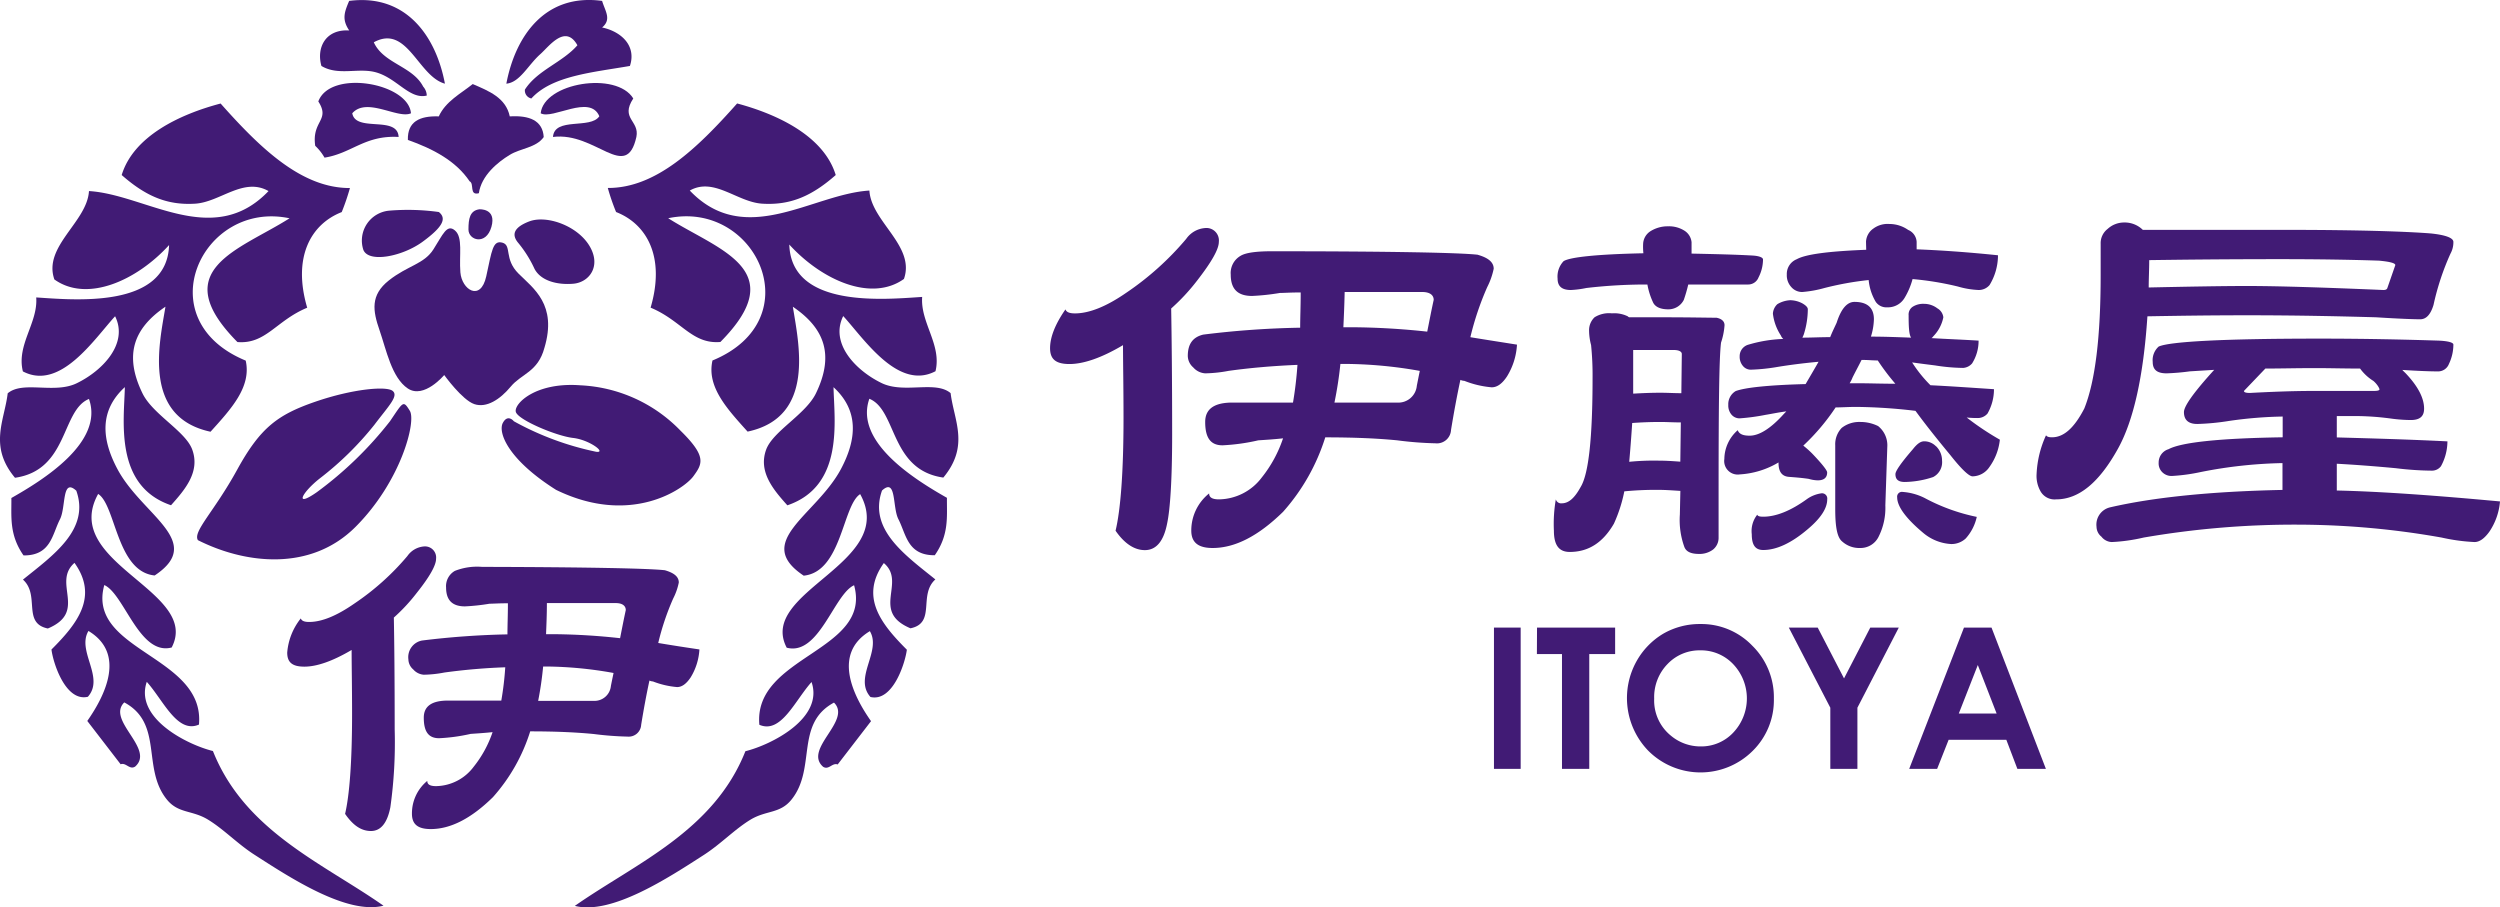 <svg xmlns="http://www.w3.org/2000/svg" viewBox="0 0 386.64 140.32"><defs><style>.cls-1,.cls-2{fill:#411b75;}.cls-2{fill-rule:evenodd;}</style></defs><title>アセット 1</title><g id="レイヤー_2" data-name="レイヤー 2"><g id="design"><path class="cls-1" d="M231.05,97.06h4.13v21.85h-4.13Z"/><path class="cls-1" d="M237.71,97.06h12.08v4.1h-4v17.75h-4.22V101.16h-3.88Z"/><path class="cls-1" d="M263,96.51a10.9,10.9,0,0,1,8,3.35,11.17,11.17,0,0,1,3.34,8.19,11,11,0,0,1-3.3,8.1,11.42,11.42,0,0,1-16.17-.09,11.71,11.71,0,0,1-1.74-13.85A11.42,11.42,0,0,1,257.24,98,11.27,11.27,0,0,1,263,96.51Zm0,4.07a6.82,6.82,0,0,0-5.1,2.11,7.32,7.32,0,0,0-2.07,5.36,7,7,0,0,0,2.6,5.74,7.13,7.13,0,0,0,4.64,1.65,6.78,6.78,0,0,0,5-2.15,7.69,7.69,0,0,0,0-10.55A6.85,6.85,0,0,0,262.92,100.58Z"/><path class="cls-1" d="M276.65,97.06h4.47l4.07,7.86,4.06-7.86h4.41l-6.4,12.39v9.46h-4.19v-9.46Z"/><path class="cls-1" d="M303.74,97.06H308l8.41,21.85H312l-1.71-4.5h-8.92l-1.78,4.5h-4.32Zm2.14,5.79-2.94,7.5h5.85Z"/><path class="cls-1" d="M188.5,37.41c0,1.15-1.15,3.14-3.37,6a31.19,31.19,0,0,1-4,4.3c.07,4.14.15,10.66.15,19.56,0,6.91-.31,11.51-.77,13.66-.53,2.77-1.69,4.15-3.45,4.15-1.61,0-3.15-1-4.53-3,.77-3.22,1.23-9,1.23-17.49,0-4.68-.08-8.44-.08-11.21-3.37,2-6.14,2.92-8.28,2.92s-3-.77-3-2.45.77-3.69,2.38-6c.16.46.69.62,1.46.62,2.23,0,4.91-1.08,8-3.23a45.2,45.2,0,0,0,9.21-8.29,3.92,3.92,0,0,1,2.92-1.68A1.93,1.93,0,0,1,188.5,37.41Zm40.06,2c1.61.46,2.45,1.15,2.45,2.15a11.27,11.27,0,0,1-1,2.84,45,45,0,0,0-2.61,7.75c2.3.38,4.75.76,7.21,1.15a10.45,10.45,0,0,1-1.54,4.91c-.76,1.15-1.53,1.69-2.37,1.69a14.81,14.81,0,0,1-4.23-1,1.61,1.61,0,0,1-.61-.15c-.53,2.45-1,5-1.45,7.74A2.18,2.18,0,0,1,222,68.56a54.74,54.74,0,0,1-5.91-.46c-3.15-.31-6.83-.46-11.13-.46a31.42,31.42,0,0,1-6.52,11.51c-3.84,3.76-7.44,5.6-10.9,5.6-2.22,0-3.3-.85-3.3-2.69A7.33,7.33,0,0,1,187,76.31c0,.61.46.92,1.53.92a8.42,8.42,0,0,0,6.6-3.37,19.56,19.56,0,0,0,3.3-6.07c-1.38.16-2.68.23-3.83.31a30.8,30.8,0,0,1-5.53.77c-1.84,0-2.68-1.15-2.68-3.61,0-2,1.38-3,4.22-3h9.36c.3-1.76.54-3.68.69-5.83-3.84.16-7.37.47-10.67.93a21,21,0,0,1-3.6.38,2.68,2.68,0,0,1-1.85-.92,2.4,2.4,0,0,1-.84-1.77c0-1.84.77-2.91,2.38-3.3a140,140,0,0,1,15-1.07c0-1.61.08-3.38.08-5.22v-.23c-1.61,0-2.69.08-3.23.08a34.86,34.86,0,0,1-4.29.46c-2.23,0-3.3-1.07-3.3-3.3a3.07,3.07,0,0,1,1.53-2.91c.77-.47,2.38-.7,4.76-.7C215.28,38.86,226,39.09,228.56,39.4ZM206.38,62.26h9.67a2.87,2.87,0,0,0,3.07-2.6s.15-.77.46-2.3a67.74,67.74,0,0,0-11.66-1.08h-.62A59,59,0,0,1,206.38,62.26Zm1.38-11.65h1.39a114.05,114.05,0,0,1,11.58.68c.31-1.53.61-3.14,1-4.91,0-.76-.62-1.22-1.77-1.22h-12C207.92,47.07,207.84,48.92,207.76,50.61Z"/><path class="cls-1" d="M251.74,48.92c.15.15.23.15.23.15h5c4.45,0,7.28.07,8.51.07.77.16,1.23.54,1.23,1.16a10.78,10.78,0,0,1-.54,2.68c-.3,2.31-.38,10.05-.38,23.33v6.91a2.32,2.32,0,0,1-.84,1.76,3.46,3.46,0,0,1-2.15.69c-1.23,0-2-.31-2.3-1.07a12.21,12.21,0,0,1-.7-5l.08-3.68c-1.23-.08-2.38-.16-3.37-.16a50.63,50.63,0,0,0-5.3.23,22.5,22.5,0,0,1-1.61,5c-1.69,2.91-3.91,4.37-6.83,4.37-1.69,0-2.45-1.07-2.45-3.3a21.91,21.91,0,0,1,.3-4.83.84.84,0,0,0,.92.61c1.08,0,2-.84,2.92-2.53,1.23-2,1.84-7.59,1.84-16.88a46,46,0,0,0-.23-5.07,9,9,0,0,1-.31-2.22,2.75,2.75,0,0,1,.85-2.07,4.22,4.22,0,0,1,2.68-.61A4.76,4.76,0,0,1,251.74,48.92Zm2.38-11.21a2.45,2.45,0,0,1,1.07-1.91A5,5,0,0,1,258,35a4.45,4.45,0,0,1,2.53.69,2.37,2.37,0,0,1,1.08,1.77v1.76c3.68.08,6.83.15,9.59.31.92.08,1.46.3,1.46.61a6.12,6.12,0,0,1-.69,2.76A1.72,1.72,0,0,1,270.31,44H261.1a23.54,23.54,0,0,1-.69,2.38A2.66,2.66,0,0,1,258,47.84c-1.23,0-2.07-.39-2.38-1.15a10.92,10.92,0,0,1-.84-2.69,79.92,79.92,0,0,0-9.44.54,14.92,14.92,0,0,1-2.38.31c-1.38,0-2.07-.54-2.07-1.77a3.45,3.45,0,0,1,.92-2.68c.92-.62,5.07-1.08,12.35-1.23A9.66,9.66,0,0,1,254.12,37.71Zm2.38,33.53c1.15,0,2.3.08,3.37.16l.08-6.07c-1.15,0-2.23-.07-3.15-.07-1.69,0-3.14.07-4.37.16-.15,2.3-.31,4.29-.46,6A38.44,38.44,0,0,1,256.5,71.24Zm.3-10.5c1.08,0,2.15.07,3.23.07l.07-6.06c0-.38-.46-.62-1.23-.62h-6.29v6.75C253.81,60.81,255.19,60.74,256.8,60.74Zm21.95-13.82c.53.31.84.61.84.92a13.12,13.12,0,0,1-.61,3.84c-.08.23-.16.38-.23.54,1.38,0,2.76-.08,4.3-.08.3-.77.68-1.53,1-2.23.69-2.15,1.61-3.22,2.76-3.22,2,0,3,.92,3,2.69a9.65,9.65,0,0,1-.46,2.68c2,0,4.06.08,6.21.16-.31-.47-.38-1.61-.38-3.46a1.44,1.44,0,0,1,.62-1.31,3,3,0,0,1,1.76-.46,3.4,3.4,0,0,1,2.07.7,1.84,1.84,0,0,1,.92,1.38,5.8,5.8,0,0,1-1.46,2.84c-.15.15-.23.31-.38.38,2.38.15,4.83.23,7.29.39a6.55,6.55,0,0,1-1,3.52,2,2,0,0,1-1.38.7,29.23,29.23,0,0,1-4.38-.39c-1.22-.15-2.45-.31-3.52-.46a20.34,20.34,0,0,0,2.84,3.53c3.14.15,6.44.39,9.82.61a7.57,7.57,0,0,1-1,3.77,2,2,0,0,1-1.38.69,15.36,15.36,0,0,1-1.84-.08A42.7,42.7,0,0,0,309.29,68a8.77,8.77,0,0,1-1.61,4.22,3.21,3.21,0,0,1-2.61,1.45c-.54,0-1.69-1.07-3.45-3.3-2.15-2.6-3.92-4.83-5.38-6.83a83.39,83.39,0,0,0-9.13-.61c-1.23,0-2.3.08-3.22.08a33.43,33.43,0,0,1-5,5.91,15.48,15.48,0,0,1,1.38,1.23c1.54,1.61,2.31,2.6,2.31,2.91,0,.85-.54,1.23-1.46,1.23a5.34,5.34,0,0,1-1.39-.23c-1-.15-2-.23-3.06-.31s-1.61-.77-1.61-2.15v-.08a13.22,13.22,0,0,1-6,1.85,2.09,2.09,0,0,1-2.38-2.38,6,6,0,0,1,2.07-4.46c.23.62.85.85,1.84.85,1.46,0,3.23-1.07,5.3-3.37l.38-.39c-1.22.16-2.3.39-3.22.54a32.36,32.36,0,0,1-4,.54,1.62,1.62,0,0,1-1.3-.62,2.18,2.18,0,0,1-.46-1.46,2.35,2.35,0,0,1,1.15-2.14c1.45-.54,5.06-.93,10.81-1.08.62-1.07,1.31-2.23,2-3.45-2.53.23-4.76.53-6.6.84a29.11,29.11,0,0,1-3.76.38,1.57,1.57,0,0,1-1.3-.53,2.19,2.19,0,0,1-.54-1.54,1.85,1.85,0,0,1,1.23-1.76,21.47,21.47,0,0,1,5.52-.92,1.32,1.32,0,0,1-.38-.54,7.77,7.77,0,0,1-1.23-3.37,2.17,2.17,0,0,1,.69-1.47,4.3,4.3,0,0,1,2-.61A4.17,4.17,0,0,1,278.75,46.92Zm3.84,30.31c0,1.38-1,2.92-3,4.6q-3.79,3.23-6.9,3.23c-1.23,0-1.77-.77-1.77-2.46a4.07,4.07,0,0,1,.85-3c.07.23.38.31.92.31,2,0,4.29-.92,6.83-2.77a5.11,5.11,0,0,1,2.14-.84A.81.81,0,0,1,282.59,77.23Zm6-39.82a2.62,2.62,0,0,1,1.15-2.07,3.7,3.7,0,0,1,2.46-.7,5.07,5.07,0,0,1,2.91.92,2.12,2.12,0,0,1,1.31,1.85v1.15c3.91.15,8.13.46,12.58.92a8.85,8.85,0,0,1-1.3,4.6,2.18,2.18,0,0,1-1.69.77,13.3,13.3,0,0,1-3.22-.54,47.06,47.06,0,0,0-7-1.15,11.34,11.34,0,0,1-1.24,2.92,3,3,0,0,1-2.68,1.45,2,2,0,0,1-1.77-.84A8.09,8.09,0,0,1,289,43.31a47.89,47.89,0,0,0-6.83,1.23,17.81,17.81,0,0,1-3.45.62,2.21,2.21,0,0,1-1.69-.77,2.68,2.68,0,0,1-.69-1.92,2.45,2.45,0,0,1,1.54-2.38c1.38-.77,4.91-1.23,10.74-1.46Zm1.84,28.46a3.8,3.8,0,0,1,1.46,3l-.31,9.28a9.93,9.93,0,0,1-1.07,4.91,3.11,3.11,0,0,1-2.84,1.69,3.93,3.93,0,0,1-2.76-1c-.77-.61-1.08-2.22-1.08-5V68.87a3.65,3.65,0,0,1,1-2.69,4.38,4.38,0,0,1,2.84-.92A6.17,6.17,0,0,1,290.41,65.87Zm0-10.12c-.77,0-1.53-.08-2.15-.08h-.38c-.46.92-.92,1.76-1.38,2.68a5.2,5.2,0,0,1-.46.92h1.07c1.92,0,3.92.08,6,.08A34.87,34.87,0,0,1,290.41,55.75Zm9,13.27a3.09,3.09,0,0,1,.92,2.22,2.58,2.58,0,0,1-1.38,2.54,14.44,14.44,0,0,1-4.38.76c-1,0-1.45-.38-1.45-1.22,0-.46.84-1.7,2.69-3.84.61-.77,1.15-1.23,1.76-1.23A2.55,2.55,0,0,1,299.39,69Zm-1.77,8a29.58,29.58,0,0,0,8.06,2.92A7.32,7.32,0,0,1,304,83.29a3.25,3.25,0,0,1-2.22.85,7.3,7.3,0,0,1-4.3-1.69c-2.76-2.3-4.07-4.15-4.07-5.53a.74.74,0,0,1,.85-.84A9,9,0,0,1,297.62,77Z"/><path class="cls-1" d="M375.9,36.1c2.3.23,3.53.69,3.53,1.31a3.64,3.64,0,0,1-.46,1.84,39.91,39.91,0,0,0-2.61,7.9c-.46,1.53-1.15,2.23-2.07,2.23s-3.23-.08-6.83-.31c-5.37-.15-12-.31-20-.31-5.68,0-10.82.08-15.35.16-.61,9.28-2.15,16.11-4.52,20.41-2.92,5.29-6.07,7.9-9.6,7.9A2.49,2.49,0,0,1,315.59,76a4.8,4.8,0,0,1-.62-2.68,16,16,0,0,1,1.46-6c.15.23.46.31.92.31,1.84,0,3.45-1.46,5-4.45q2.54-6.33,2.53-20.72V37.71a2.77,2.77,0,0,1,1.07-2.3,3.76,3.76,0,0,1,2.54-1,4,4,0,0,1,2.91,1.14H354.1C364.85,35.56,372.06,35.8,375.9,36.1Zm1.3,16.58c1.46.07,2.23.3,2.23.61a7,7,0,0,1-.69,3,1.79,1.79,0,0,1-1.69,1.15c-1.23,0-3.07-.07-5.52-.23.15.16.3.31.46.46,1.91,2,2.91,3.84,2.91,5.53,0,1.23-.69,1.76-2.07,1.76a23.8,23.8,0,0,1-3.07-.23,42.17,42.17,0,0,0-6.45-.38H361.4v3.3c5.37.15,11.12.31,17.11.61a8.07,8.07,0,0,1-1,3.84,1.73,1.73,0,0,1-1.38.69,48.2,48.2,0,0,1-5.6-.38c-3.3-.31-6.37-.54-9.13-.69v4.14c6.75.15,15.19.76,25.24,1.69A9.78,9.78,0,0,1,385,82.22c-.77,1.07-1.53,1.61-2.3,1.61a29,29,0,0,1-5.07-.69,128.3,128.3,0,0,0-21.94-2,137.07,137.07,0,0,0-24.18,2,26.76,26.76,0,0,1-4.91.69A2.11,2.11,0,0,1,325,83a2,2,0,0,1-.76-1.53,2.74,2.74,0,0,1,2.07-3C333,76.92,341.9,76,353,75.77V71.62A71.15,71.15,0,0,0,340.37,73a28.4,28.4,0,0,1-4.45.61,2,2,0,0,1-1.54-.61,1.91,1.91,0,0,1-.53-1.46,2.15,2.15,0,0,1,1.53-2.07c2-1.07,7.91-1.69,17.65-1.84V64.42a64.49,64.49,0,0,0-8.36.69,37,37,0,0,1-4.84.46c-1.38,0-2.07-.62-2.07-1.84,0-.92,1.54-3.08,4.68-6.53l-3.76.23a34.48,34.48,0,0,1-3.6.31c-1.46,0-2.15-.54-2.15-1.77a2.82,2.82,0,0,1,.92-2.37c1.68-.77,10-1.23,24.86-1.23C366,52.37,372.14,52.52,377.2,52.68Zm-44.89-8.22c6.83-.15,11.9-.23,15.12-.23,4.91,0,12,.23,21.18.62.31,0,.54-.08.61-.31L370.45,41c0-.31-.84-.53-2.53-.69-4.45-.15-9.59-.23-15.27-.23-8.52,0-15.27.08-20.26.15C332.39,41.7,332.31,43.08,332.31,44.46Zm14.73,16c0,.22.31.31.93.31,3.06-.16,6.37-.31,9.9-.31h9.28c.54,0,.85-.08.85-.24s-.31-.76-.93-1.3A7.43,7.43,0,0,1,365,57c-2.38,0-4.68-.07-6.9-.07-2.92,0-5.45.07-7.75.07Z"/><path class="cls-2" d="M117.89,31.5c4.35.27,7.67-1.18,11.36-4.43C127.44,21.12,120.4,17.71,114,16c-6.21,7-12.58,13.1-20,13.07a34,34,0,0,0,1.28,3.72c4.8,1.88,7.63,7,5.34,14.79,4.81,2,6.38,5.67,10.79,5.31,11.1-11.21-.28-14.2-8.07-19.14,13.57-2.87,22.22,15.66,6.85,22-.93,4.08,2.3,7.52,5.43,11,10.61-2.25,7.86-13.77,7-19.31,5,3.39,6.4,7.54,3.57,13.39-1.58,3.26-6.67,5.87-7.7,8.71-1.26,3.46,1.17,6.25,3.28,8.61,8.83-3,7.24-13.14,7.14-18.27,3.92,3.6,3.64,8,1.12,12.71-3.84,7.14-13.63,11.18-5.73,16.44,5.88-.59,6-10.88,8.73-12.61,5.92,10.7-15.94,15-11.36,23.75,5,1.31,7.31-8.27,10.42-9.66,2.83,10.23-15.62,10.91-14.65,21.58,3.35,1.46,5.5-3.75,8.07-6.61,1.93,5.6-6.2,9.7-10.23,10.7-4.91,12.39-17,17.35-26.38,23.92,5.68,1.46,14.58-4.42,20-7.91,2.62-1.7,4.67-3.89,7.13-5.4s4.6-.91,6.38-3.13c3.89-4.84.49-11.72,6.57-15,2.82,2.78-4.78,7.17-1.69,9.92.88.57,1.43-.67,2.26-.35l5.16-6.7c-2.77-3.94-6-10.42-.18-13.92,1.85,3.11-2.56,7.19.09,10.18,3.47.82,5.38-5.29,5.63-7.31-4-4-7.3-8.17-3.56-13.4,3.54,3-2.09,7.48,4.12,10.09,4-.82,1.18-5.16,3.85-7.56-4.65-3.75-10.39-7.74-8.25-13.75,2.27-2.06,1.58,2.57,2.53,4.43,1.22,2.37,1.4,5.61,5.63,5.58,2.24-3.21,1.85-6,1.88-8.88-4.84-2.75-14.37-8.6-12-15.32,4.3,1.76,3.16,11,11.44,12.19,4.1-4.93,1.64-8.84,1.13-13.06-2.36-2-7.22.14-10.7-1.57-4-1.95-8-6.14-5.91-10.35,3.24,3.54,8.49,11.57,14.27,8.53,1-4.09-2.36-7.51-2.06-11.49-5.75.37-20.25,1.83-20.55-8.1,5,5.49,12.66,8.94,17.73,5.32,1.8-5.11-5.07-8.88-5.34-13.67-8.81.53-19.19,9-27.78,0C110.42,27.35,114,31.26,117.89,31.5Z"/><path class="cls-2" d="M30.18,31.5c-4.35.27-7.66-1.18-11.36-4.43,1.81-5.95,8.85-9.36,15.3-11.06,6.21,7,12.57,13.1,20,13.07a35.55,35.55,0,0,1-1.27,3.72c-4.8,1.88-7.63,7-5.34,14.79-4.82,2-6.39,5.67-10.79,5.31-11.1-11.21.27-14.2,8.06-19.14C31.26,30.89,22.6,49.42,38,55.77c.92,4.08-2.3,7.52-5.44,11C21.93,64.49,24.68,53,25.59,47.43c-5,3.39-6.4,7.54-3.56,13.39,1.57,3.26,6.67,5.87,7.7,8.71C31,73,28.55,75.78,26.45,78.14c-8.83-3-7.25-13.14-7.14-18.27-3.93,3.6-3.65,8-1.13,12.71C22,79.72,31.82,83.76,23.92,89c-5.89-.59-6-10.88-8.74-12.61-5.92,10.7,15.94,15,11.37,23.75-5,1.31-7.32-8.27-10.42-9.66-2.83,10.23,15.61,10.91,14.64,21.58-3.35,1.46-5.5-3.75-8.07-6.61-1.92,5.6,6.2,9.7,10.23,10.7,4.92,12.39,17,17.35,26.38,23.92-5.67,1.46-14.58-4.42-20-7.91-2.63-1.7-4.67-3.89-7.14-5.4s-4.6-.91-6.38-3.13c-3.89-4.84-.48-11.72-6.57-15-2.81,2.78,4.78,7.17,1.69,9.92-.87.57-1.42-.67-2.25-.35l-5.16-6.7c2.76-3.94,6-10.42.18-13.92-1.85,3.11,2.56,7.19-.09,10.18-3.47.82-5.39-5.29-5.63-7.31,4-4,7.3-8.17,3.56-13.4C8,90.14,13.61,94.59,7.4,97.2c-4-.82-1.17-5.16-3.85-7.56C8.2,85.89,13.94,81.9,11.8,75.89c-2.27-2.06-1.57,2.57-2.53,4.43-1.21,2.37-1.4,5.61-5.63,5.58-2.24-3.21-1.85-6-1.88-8.88,4.84-2.75,14.37-8.6,12-15.32-4.31,1.76-3.16,11-11.44,12.19C-1.77,69,.69,65.05,1.19,60.83c2.36-2,7.23.14,10.7-1.57,4-1.95,8-6.14,5.91-10.35-3.24,3.54-8.48,11.57-14.26,8.53C2.51,53.35,5.9,49.93,5.6,46c5.74.37,20.24,1.83,20.55-8.1-5,5.49-12.67,8.94-17.74,5.32-1.79-5.11,5.07-8.88,5.35-13.67,8.8.53,19.18,9,27.77,0C37.66,27.35,34.05,31.26,30.18,31.5Z"/><path class="cls-2" d="M74.06,29.88c-1.54.41-.67-1.5-1.43-1.84-2.12-3.15-5.61-5-9.55-6.4C63,18.8,64.91,17.9,67.86,18c1.07-2.33,3.36-3.49,5.25-5,2.53,1.09,5.12,2.12,5.73,5,3-.18,5.09.61,5.25,3.2-1.18,1.67-3.58,1.72-5.25,2.75C76.93,25.1,74.44,27.18,74.06,29.88Z"/><path class="cls-2" d="M85.52,21.18c.24-3.13,5.81-1.15,7.17-3.2-1.45-3.47-7.23.58-9.07-.46.51-4.73,11.73-6.54,14.32-2.29-2.06,3.14,1,3.41.48,5.95C96.85,28.22,92.15,20.35,85.52,21.18Z"/><path class="cls-2" d="M50.19,24.38a7.82,7.82,0,0,0-1.44-1.83c-.56-3.9,2.38-3.91.48-6.86,1.85-5,13.93-2.88,14.33,1.83-2,.93-6.85-2.56-9.08,0,.53,3,7,.29,7.17,3.66C56.41,20.89,54.42,23.71,50.19,24.38Z"/><path class="cls-2" d="M82.18,15.23a1.26,1.26,0,0,1-1-1.37c1.91-3,5.81-4.2,8.12-6.86-1.87-3.34-4.38.17-5.73,1.37-1.9,1.68-3.16,4.38-5.26,4.57,1.4-7.39,6-14,14.81-12.8.46,1.57,1.51,2.85,0,4.11,3,.64,5.33,2.85,4.3,5.95C91.67,11.2,85.36,11.71,82.18,15.23Z"/><path class="cls-2" d="M49.71,10.2c-.79-2.76.58-5.71,4.3-5.49C52.84,3,53.26,1.88,54,.14,62.77-1,67.42,5.55,68.81,12.94c-4.16-1.13-5.82-9.24-11-6.4,1.49,3.3,6,3.68,7.64,6.86A2.14,2.14,0,0,1,66,14.78c-2.72.66-4.71-2.87-8.12-3.66C55.21,10.51,52.24,11.72,49.71,10.2Z"/><path class="cls-1" d="M79.47,65.15A45.24,45.24,0,0,0,92.2,69.87c1.67.22-1-1.85-3.57-2.14s-8.58-2.81-8.86-4.05,3.06-4.62,10-4.09a23,23,0,0,1,15.46,7c4.08,4,3.43,5.12,2,7.07S97.58,81.41,86,75.76C78.46,71,77,66.83,77.77,65.4S79.47,65.15,79.47,65.15Z"/><path class="cls-1" d="M30.61,83.54C37.85,87.19,48,88.48,55,81.47s9.41-16.28,8.38-17.94-1-1.43-3.06,1.61A57.48,57.48,0,0,1,49,76.12c-3.61,2.52-2.28,0,.51-2.17a48.7,48.7,0,0,0,8.38-8.24c2.23-2.95,3.79-4.46,2.84-5.25s-6.21-.32-12,1.68-8.48,4-12.06,10.52S29.79,82.21,30.61,83.54Z"/><path class="cls-1" d="M68.7,58s-3.13,3.75-5.63,2.08-3.33-6-4.37-9-1.46-5.42,1.45-7.72,5.42-2.5,6.88-4.79,2.09-4,3.34-2.92.62,3.75.83,6.46,3.13,4.59,4,.63,1-5.63,2.5-5.21.2,2.5,2.5,4.79,6,4.8,4,11.47c-1,3.75-3.55,4-5.21,6s-3.75,3.34-5.63,2.71S68.7,58,68.7,58Z"/><path class="cls-1" d="M67.87,32.79c1.25,1,.62,2.3-2.5,4.59S57,40.71,56.19,38.63a4.64,4.64,0,0,1,4-6.05A34.75,34.75,0,0,1,67.87,32.79Z"/><path class="cls-1" d="M74.12,32.37c-1.46.21-1.67,1.46-1.67,3.13S75.17,38,76,35.09,74.12,32.37,74.12,32.37Z"/><path class="cls-1" d="M81.83,34.25c-2.1.81-2.91,1.88-1.66,3.34a18.24,18.24,0,0,1,2.5,4c1,1.87,3.55,2.5,6,2.29s4.37-2.71,2.5-5.84S84.54,33.21,81.83,34.25Z"/><path class="cls-1" d="M67.44,86.43c0,1-1,2.78-3,5.28a27.5,27.5,0,0,1-3.53,3.8c.07,3.66.13,9.42.13,17.28a71.79,71.79,0,0,1-.67,12.06c-.48,2.45-1.49,3.67-3,3.67s-2.78-.88-4-2.65c.67-2.84,1.08-8,1.08-15.45,0-4.14-.07-7.45-.07-9.9-3,1.77-5.42,2.58-7.31,2.58s-2.65-.68-2.65-2.17a9.68,9.68,0,0,1,2.1-5.29c.14.41.61.55,1.29.55,2,0,4.34-1,7-2.85A39.52,39.52,0,0,0,63,86a3.46,3.46,0,0,1,2.58-1.49A1.72,1.72,0,0,1,67.44,86.43Zm35.38,1.76c1.42.41,2.16,1,2.16,1.9a9.53,9.53,0,0,1-.88,2.5,39.84,39.84,0,0,0-2.3,6.85c2,.34,4.2.68,6.37,1a9.28,9.28,0,0,1-1.36,4.33c-.67,1-1.35,1.49-2.1,1.49a13.33,13.33,0,0,1-3.73-.87,1.38,1.38,0,0,1-.54-.14c-.47,2.17-.88,4.4-1.28,6.85a1.93,1.93,0,0,1-2.1,1.82,49.15,49.15,0,0,1-5.23-.4c-2.78-.27-6-.41-9.83-.41a27.68,27.68,0,0,1-5.76,10.17c-3.38,3.32-6.57,4.94-9.62,4.94-2,0-2.91-.74-2.91-2.37a6.49,6.49,0,0,1,2.37-5.08c0,.54.41.81,1.36.81a7.41,7.41,0,0,0,5.82-3,17.45,17.45,0,0,0,2.92-5.35c-1.22.13-2.38.2-3.39.27a27.55,27.55,0,0,1-4.88.67c-1.63,0-2.37-1-2.37-3.18,0-1.76,1.22-2.64,3.73-2.64h8.26a47.68,47.68,0,0,0,.61-5.15,93,93,0,0,0-9.42.81,18,18,0,0,1-3.18.34,2.39,2.39,0,0,1-1.63-.82,2.1,2.1,0,0,1-.75-1.55,2.62,2.62,0,0,1,2.11-2.92,127.24,127.24,0,0,1,13.21-.95c0-1.42.07-3,.07-4.61v-.2c-1.42,0-2.37.07-2.85.07a31.72,31.72,0,0,1-3.79.41c-2,0-2.92-1-2.92-2.92a2.71,2.71,0,0,1,1.36-2.57,9.38,9.38,0,0,1,4.2-.62C91.09,87.71,100.51,87.92,102.82,88.19Zm-19.59,20.2h8.54a2.55,2.55,0,0,0,2.71-2.31s.13-.67.41-2a60.84,60.84,0,0,0-10.31-1H84A53.23,53.23,0,0,1,83.23,108.39Zm1.22-10.31h1.22a100.22,100.22,0,0,1,10.23.62c.27-1.36.54-2.78.88-4.34,0-.68-.54-1.09-1.56-1.09H84.58C84.58,95,84.51,96.59,84.45,98.08Z"/></g></g></svg>